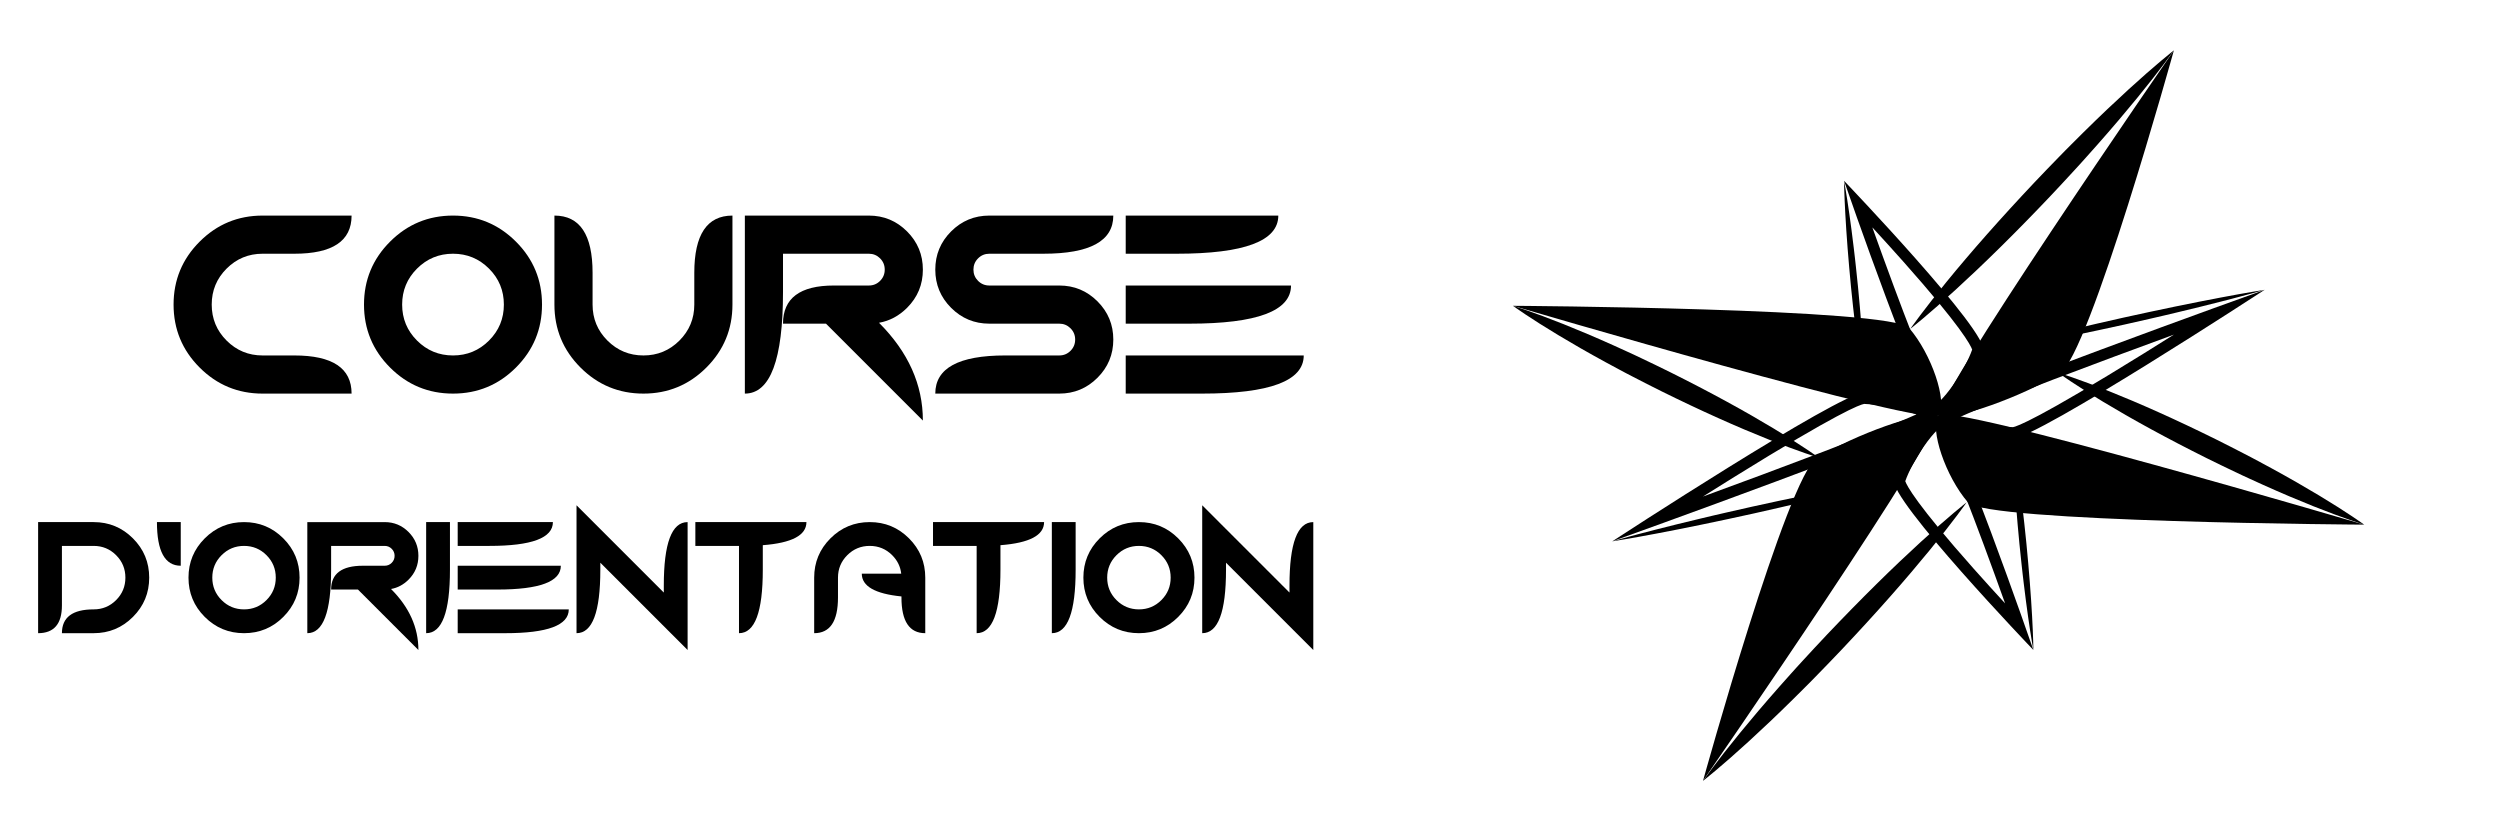 <?xml version="1.0" encoding="iso-8859-1"?>
<!-- Generator: Adobe Illustrator 19.1.0, SVG Export Plug-In . SVG Version: 6.00 Build 0)  -->
<svg version="1.1" id="Calque_2" xmlns="http://www.w3.org/2000/svg" xmlns:xlink="http://www.w3.org/1999/xlink" x="0px" y="0px"
	 viewBox="0 0 1200 400" style="enable-background:new 0 0 1200 400;" xml:space="preserve">
<g>
	<g>
		<g>
			<defs>
				<rect id="SVGID_1_" x="714.731" y="-16.117" width="430.233" height="430.233"/>
			</defs>
			<clipPath id="SVGID_2_">
				<use xlink:href="#SVGID_1_"  style="overflow:visible;"/>
			</clipPath>
			<g style="clip-path:url(#SVGID_2_);">
				<defs>
					<rect id="SVGID_3_" x="714.731" y="-16.117" width="430.233" height="430.233"/>
				</defs>
				<clipPath id="SVGID_4_">
					<use xlink:href="#SVGID_3_"  style="overflow:visible;"/>
				</clipPath>
				<path style="clip-path:url(#SVGID_4_);" d="M1043.489,160.611c-4.625,2.914-9.42,5.915-14.255,8.917
					c-50.8,31.54-61.128,35.214-63.147,35.548c-5.856-0.236-12.943-1.411-19.483-3.231c-2.227-0.62-4.079-1.229-5.599-1.794
					c8.808-3.962,28.782-12.115,73.837-28.873C1024.662,167.526,1034.426,163.93,1043.489,160.611 M1087.03,139.111
					c0,0-158.118,56.579-156.417,60.786c1.7,4.207,20.952,10.018,35.471,10.554c0.032,0.002,0.064,0.002,0.096,0.002
					C977.776,210.453,1087.03,139.111,1087.03,139.111"/>
				<path style="clip-path:url(#SVGID_4_);" d="M951.98,169.128c0,0,0.521-0.148,1.497-0.426c0.977-0.272,2.406-0.696,4.234-1.188
					c3.653-1.003,8.875-2.413,15.163-4.012c3.142-0.805,6.546-1.678,10.158-2.554c3.61-0.885,7.411-1.837,11.359-2.756
					c3.947-0.922,8.015-1.922,12.168-2.852c4.151-0.942,8.366-1.9,12.583-2.857c4.225-0.92,8.449-1.839,12.607-2.744
					c4.154-0.922,8.265-1.735,12.231-2.572c3.965-0.84,7.811-1.592,11.456-2.316c3.642-0.736,7.095-1.391,10.284-1.989
					c6.373-1.215,11.701-2.149,15.435-2.786c1.865-0.328,3.338-0.549,4.339-0.715c1.002-0.163,1.536-0.249,1.536-0.249
					s-0.521,0.148-1.496,0.426c-0.978,0.274-2.406,0.697-4.234,1.19c-3.652,1.004-8.874,2.415-15.161,4.015
					c-3.142,0.808-6.547,1.677-10.159,2.554c-3.609,0.889-7.411,1.836-11.359,2.755c-3.947,0.922-8.014,1.927-12.169,2.851
					c-4.15,0.942-8.366,1.898-12.583,2.855c-4.225,0.919-8.449,1.838-12.608,2.742c-4.156,0.916-8.265,1.734-12.231,2.57
					c-3.966,0.84-7.813,1.588-11.457,2.315c-3.642,0.737-7.096,1.389-10.284,1.99c-6.373,1.214-11.701,2.149-15.434,2.788
					c-1.865,0.329-3.338,0.55-4.339,0.717C952.514,169.041,951.98,169.128,951.98,169.128"/>
				<path style="clip-path:url(#SVGID_4_);" d="M929.708,206.595c2.806,5.123,9.056,18.712,22.429,54.712
					c3.713,9.993,7.289,19.874,10.308,28.32c-4.628-5.028-9.779-10.692-14.939-16.498c-27.625-31.08-32.22-39.976-32.978-42.164
					c1.722-4.892,5.004-11.039,8.905-16.65C926.021,210.593,928.152,208.137,929.708,206.595 M930.682,199.346
					c-0.064,0-0.124,0.011-0.182,0.034c-5.843,2.271-17.547,18.989-21.367,30.769c-2.909,8.977,66.89,81.844,66.89,81.844
					S937.116,199.342,930.682,199.346"/>
				<path style="clip-path:url(#SVGID_4_);" d="M965.973,209.933c0,0,0.07,0.396,0.203,1.138c0.127,0.742,0.338,1.828,0.559,3.216
					c0.461,2.772,1.095,6.735,1.763,11.5c0.339,2.382,0.707,4.961,1.048,7.695c0.351,2.733,0.739,5.614,1.074,8.6
					c0.338,2.986,0.737,6.066,1.052,9.205c0.328,3.137,0.662,6.324,0.996,9.512c0.295,3.191,0.59,6.382,0.881,9.524
					c0.308,3.14,0.514,6.239,0.766,9.234c0.254,2.994,0.439,5.894,0.625,8.643c0.198,2.748,0.343,5.35,0.473,7.753
					c0.275,4.804,0.424,8.814,0.512,11.623c0.053,1.403,0.058,2.51,0.077,3.263c0.014,0.754,0.022,1.156,0.022,1.156
					s-0.071-0.396-0.203-1.138c-0.128-0.742-0.339-1.828-0.561-3.216c-0.461-2.772-1.098-6.735-1.765-11.499
					c-0.342-2.382-0.707-4.962-1.049-7.696c-0.354-2.733-0.738-5.614-1.073-8.599c-0.337-2.986-0.74-6.065-1.05-9.205
					c-0.328-3.137-0.661-6.325-0.994-9.512c-0.295-3.191-0.589-6.383-0.879-9.524c-0.303-3.141-0.513-6.239-0.764-9.234
					c-0.255-2.994-0.435-5.895-0.624-8.643c-0.199-2.748-0.342-5.35-0.473-7.753c-0.275-4.803-0.426-8.814-0.515-11.623
					c-0.054-1.403-0.058-2.51-0.079-3.263C965.98,210.335,965.973,209.933,965.973,209.933"/>
				<path style="clip-path:url(#SVGID_4_);" d="M894.801,193.882c5.855,0.236,12.942,1.41,19.481,3.231
					c2.227,0.62,4.079,1.229,5.599,1.793c-8.807,3.962-28.781,12.116-73.836,28.874c-9.818,3.652-19.582,7.248-28.641,10.565
					c4.623-2.912,9.417-5.913,14.25-8.914C882.452,197.892,892.781,194.217,894.801,193.882 M894.706,188.505
					c-11.595,0.004-120.85,71.341-120.85,71.341s158.118-56.579,156.418-60.786c-1.701-4.207-20.952-10.018-35.472-10.554
					C894.77,188.505,894.739,188.505,894.706,188.505"/>
				<path style="clip-path:url(#SVGID_4_);" d="M908.907,229.83c0,0-0.521,0.148-1.497,0.426c-0.978,0.272-2.405,0.696-4.234,1.188
					c-3.653,1.003-8.875,2.413-15.163,4.012c-3.142,0.805-6.546,1.678-10.158,2.554c-3.61,0.886-7.411,1.837-11.359,2.756
					c-3.947,0.922-8.015,1.922-12.168,2.852c-4.151,0.942-8.366,1.9-12.583,2.857c-4.225,0.92-8.449,1.839-12.608,2.744
					c-4.154,0.922-8.264,1.735-12.23,2.572c-3.966,0.84-7.812,1.592-11.457,2.316c-3.642,0.736-7.095,1.391-10.284,1.989
					c-6.373,1.215-11.701,2.149-15.435,2.786c-1.865,0.328-3.338,0.549-4.339,0.716c-1.002,0.162-1.536,0.248-1.536,0.248
					s0.521-0.148,1.497-0.426c0.977-0.274,2.405-0.697,4.234-1.19c3.652-1.004,8.874-2.415,15.161-4.015
					c3.142-0.808,6.547-1.677,10.159-2.554c3.609-0.889,7.411-1.836,11.359-2.755c3.948-0.922,8.014-1.927,12.169-2.851
					c4.15-0.942,8.366-1.898,12.583-2.855c4.225-0.919,8.449-1.838,12.608-2.742c4.156-0.916,8.265-1.734,12.231-2.57
					c3.966-0.84,7.813-1.588,11.457-2.315c3.642-0.737,7.096-1.389,10.284-1.99c6.373-1.214,11.701-2.149,15.434-2.788
					c1.865-0.329,3.338-0.55,4.339-0.717C908.372,229.917,908.907,229.83,908.907,229.83"/>
				<path style="clip-path:url(#SVGID_4_);" d="M898.725,109.151c4.621,5.02,9.765,10.677,14.92,16.475
					c27.641,31.096,32.238,39.996,32.996,42.185c-1.721,4.891-5.004,11.039-8.905,16.649c-2.587,3.722-4.719,6.177-6.275,7.719
					c-2.806-5.123-9.055-18.713-22.428-54.71C905.322,127.478,901.745,117.596,898.725,109.151 M885.145,86.784
					c0,0,38.908,112.646,45.341,112.646c0.064,0,0.125-0.011,0.182-0.033c5.843-2.271,17.548-18.989,21.367-30.77
					C954.945,159.651,885.145,86.784,885.145,86.784"/>
				<path style="clip-path:url(#SVGID_4_);" d="M895.196,188.844c0,0-0.071-0.396-0.203-1.138c-0.127-0.742-0.338-1.828-0.559-3.216
					c-0.461-2.772-1.095-6.735-1.763-11.499c-0.339-2.382-0.707-4.962-1.048-7.696c-0.351-2.733-0.739-5.614-1.074-8.6
					c-0.338-2.986-0.736-6.066-1.052-9.205c-0.328-3.137-0.662-6.324-0.996-9.512c-0.295-3.191-0.59-6.382-0.881-9.524
					c-0.308-3.14-0.514-6.239-0.766-9.234c-0.254-2.994-0.439-5.893-0.625-8.643c-0.198-2.748-0.343-5.35-0.473-7.753
					c-0.275-4.803-0.424-8.815-0.512-11.623c-0.053-1.403-0.058-2.51-0.077-3.263c-0.014-0.754-0.022-1.156-0.022-1.156
					s0.071,0.396,0.203,1.138c0.128,0.743,0.339,1.828,0.561,3.216c0.462,2.772,1.098,6.735,1.765,11.499
					c0.342,2.382,0.707,4.962,1.049,7.696c0.354,2.733,0.738,5.614,1.073,8.599c0.337,2.986,0.74,6.065,1.05,9.205
					c0.328,3.137,0.661,6.325,0.994,9.512c0.295,3.191,0.589,6.383,0.879,9.524c0.303,3.14,0.513,6.238,0.764,9.233
					c0.255,2.994,0.435,5.895,0.624,8.643c0.199,2.748,0.342,5.35,0.473,7.753c0.275,4.803,0.426,8.814,0.515,11.623
					c0.054,1.403,0.059,2.51,0.079,3.263C895.188,188.442,895.196,188.844,895.196,188.844"/>
				<path style="clip-path:url(#SVGID_4_);" d="M931.211,199.691c-7.637-1.96,112.254-175.525,112.254-175.525
					s-40.574,146.387-54.719,155.061C970.183,190.611,938.848,201.651,931.211,199.691"/>
				<path style="clip-path:url(#SVGID_4_);" d="M916.934,157.861c0,0,0.422-0.591,1.211-1.699c0.809-1.091,1.964-2.721,3.494-4.737
					c3.045-4.049,7.477-9.753,12.955-16.45c5.474-6.699,11.995-14.389,19.14-22.475c1.775-2.033,3.61-4.071,5.467-6.134
					c1.852-2.069,3.732-4.156,5.654-6.235c3.81-4.19,7.754-8.378,11.687-12.577c3.974-4.159,7.934-8.331,11.909-12.366
					c0.99-1.013,1.975-2.022,2.955-3.025c0.991-0.994,1.977-1.983,2.957-2.966c1.96-1.965,3.888-3.915,5.822-5.798
					c3.837-3.794,7.594-7.416,11.178-10.83c3.591-3.408,7.019-6.599,10.21-9.518c3.197-2.914,6.152-5.562,8.8-7.884
					c2.648-2.32,4.978-4.322,6.918-5.951c1.93-1.638,3.494-2.881,4.541-3.746c1.063-0.85,1.631-1.303,1.631-1.303
					s-0.422,0.591-1.211,1.7c-0.808,1.092-1.962,2.723-3.492,4.74c-1.52,2.026-3.391,4.463-5.561,7.235
					c-2.173,2.771-4.653,5.868-7.388,9.221c-2.74,3.346-5.737,6.946-8.942,10.718c-3.212,3.767-6.622,7.718-10.198,11.757
					c-1.774,2.034-3.615,4.067-5.469,6.133c-0.928,1.033-1.86,2.071-2.798,3.116c-0.948,1.033-1.902,2.073-2.858,3.117
					c-3.81,4.19-7.758,8.374-11.692,12.571c-3.975,4.159-7.94,8.326-11.915,12.361c-1.97,2.033-3.95,4.026-5.914,5.989
					c-1.958,1.968-3.892,3.913-5.824,5.796c-7.682,7.58-15.001,14.513-21.39,20.348c-6.385,5.837-11.837,10.577-15.712,13.841
					c-1.929,1.639-3.493,2.882-4.538,3.749C917.501,157.408,916.934,157.861,916.934,157.861"/>
				<path style="clip-path:url(#SVGID_4_);" d="M930.391,199.37c4.193-6.557,204.416,52.463,204.416,52.463
					S952.922,250.7,944.668,241.2C933.837,228.731,926.198,205.926,930.391,199.37"/>
				<path style="clip-path:url(#SVGID_4_);" d="M987.927,178.906c0,0,0.619,0.195,1.778,0.561c1.148,0.389,2.851,0.92,4.981,1.671
					c4.271,1.483,10.32,3.703,17.483,6.561c7.164,2.856,15.442,6.351,24.212,10.294c2.2,0.971,4.418,1.996,6.663,3.033
					c2.248,1.031,4.521,2.081,6.794,3.173c4.568,2.143,9.166,4.407,13.768,6.661c4.578,2.303,9.164,4.591,13.632,6.935
					c1.12,0.581,2.235,1.159,3.344,1.735c1.104,0.589,2.201,1.175,3.292,1.756c2.182,1.165,4.343,2.305,6.446,3.472
					c4.223,2.297,8.277,4.576,12.107,6.764c3.827,2.196,7.424,4.314,10.728,6.301c3.302,1.995,6.312,3.854,8.964,5.535
					c2.65,1.684,4.949,3.177,6.828,4.433c1.885,1.244,3.338,2.281,4.34,2.962c0.992,0.703,1.521,1.078,1.521,1.078
					s-0.619-0.194-1.779-0.559c-1.149-0.387-2.853-0.917-4.983-1.668c-2.136-0.737-4.715-1.666-7.659-2.76
					c-2.942-1.096-6.244-2.371-9.827-3.794c-3.581-1.431-7.442-3.017-11.505-4.738c-4.059-1.729-8.325-3.58-12.707-5.556
					c-2.201-0.97-4.415-2.002-6.662-3.036c-1.123-0.518-2.254-1.039-3.389-1.562c-1.129-0.536-2.264-1.075-3.403-1.615
					c-4.569-2.142-9.163-4.413-13.765-6.668c-4.578-2.304-9.161-4.597-13.629-6.941c-2.244-1.151-4.455-2.326-6.635-3.494
					c-2.183-1.162-4.34-2.309-6.444-3.474c-8.442-4.603-16.23-9.085-22.835-13.066c-6.608-3.978-12.033-7.456-15.795-9.962
					c-1.887-1.243-3.339-2.278-4.343-2.957C988.456,179.28,987.927,178.906,987.927,178.906"/>
				<path style="clip-path:url(#SVGID_4_);" d="M929.691,199.301c7.637,1.96-112.254,175.525-112.254,175.525
					s40.574-146.387,54.719-155.061C890.719,208.382,922.054,197.341,929.691,199.301"/>
				<path style="clip-path:url(#SVGID_4_);" d="M943.968,241.131c0,0-0.422,0.591-1.212,1.699c-0.809,1.091-1.964,2.721-3.494,4.737
					c-3.045,4.049-7.477,9.753-12.955,16.45c-5.474,6.699-11.994,14.389-19.14,22.476c-1.775,2.032-3.611,4.07-5.467,6.133
					c-1.852,2.069-3.732,4.156-5.654,6.235c-3.81,4.19-7.754,8.379-11.687,12.577c-3.974,4.159-7.934,8.331-11.909,12.366
					c-0.99,1.013-1.975,2.022-2.955,3.025c-0.991,0.994-1.977,1.983-2.957,2.966c-1.96,1.965-3.888,3.915-5.822,5.798
					c-3.837,3.794-7.594,7.415-11.178,10.83c-3.591,3.408-7.019,6.599-10.21,9.518c-3.197,2.914-6.152,5.562-8.8,7.884
					c-2.648,2.32-4.978,4.323-6.918,5.951c-1.93,1.638-3.494,2.881-4.541,3.747c-1.064,0.849-1.631,1.302-1.631,1.302
					s0.422-0.591,1.211-1.7c0.808-1.092,1.962-2.723,3.492-4.739c1.52-2.027,3.391-4.464,5.561-7.236
					c2.173-2.771,4.653-5.868,7.388-9.221c2.74-3.346,5.737-6.946,8.942-10.718c3.212-3.767,6.622-7.717,10.198-11.757
					c1.774-2.034,3.615-4.066,5.469-6.133c0.928-1.033,1.86-2.071,2.798-3.115c0.948-1.034,1.902-2.074,2.858-3.117
					c3.81-4.19,7.758-8.374,11.692-12.571c3.975-4.158,7.94-8.325,11.915-12.361c1.97-2.033,3.95-4.026,5.914-5.989
					c1.958-1.968,3.892-3.912,5.824-5.796c7.682-7.58,15.001-14.513,21.389-20.348c6.385-5.837,11.837-10.577,15.712-13.84
					c1.929-1.64,3.493-2.883,4.538-3.75C943.401,241.585,943.968,241.131,943.968,241.131"/>
				<path style="clip-path:url(#SVGID_4_);" d="M930.62,199.249c-4.193,6.557-204.416-52.463-204.416-52.463
					s181.885,1.132,190.139,10.633C927.174,169.888,934.813,192.693,930.62,199.249"/>
				<path style="clip-path:url(#SVGID_4_);" d="M873.085,219.713c0,0-0.619-0.195-1.778-0.561c-1.148-0.389-2.851-0.92-4.981-1.671
					c-4.271-1.483-10.32-3.703-17.483-6.561c-7.164-2.856-15.442-6.351-24.212-10.294c-2.2-0.971-4.418-1.996-6.663-3.033
					c-2.248-1.031-4.521-2.081-6.794-3.173c-4.569-2.143-9.166-4.407-13.768-6.661c-4.578-2.303-9.164-4.591-13.632-6.935
					c-1.119-0.581-2.235-1.159-3.344-1.735c-1.104-0.589-2.201-1.175-3.292-1.756c-2.182-1.165-4.343-2.305-6.446-3.472
					c-4.223-2.297-8.277-4.576-12.108-6.764c-3.826-2.196-7.423-4.314-10.727-6.301c-3.302-1.995-6.312-3.854-8.964-5.535
					c-2.65-1.683-4.949-3.177-6.828-4.433c-1.885-1.244-3.338-2.28-4.34-2.962c-0.992-0.703-1.521-1.078-1.521-1.078
					s0.619,0.194,1.779,0.559c1.149,0.387,2.852,0.917,4.983,1.668c2.137,0.737,4.715,1.666,7.659,2.76
					c2.942,1.095,6.244,2.37,9.827,3.793c3.581,1.431,7.442,3.017,11.504,4.738c4.059,1.729,8.325,3.58,12.707,5.556
					c2.201,0.97,4.415,2.002,6.662,3.036c1.123,0.518,2.254,1.039,3.389,1.562c1.129,0.536,2.264,1.075,3.403,1.615
					c4.569,2.143,9.163,4.413,13.765,6.668c4.578,2.304,9.161,4.597,13.629,6.941c2.244,1.152,4.455,2.326,6.635,3.494
					c2.183,1.162,4.34,2.309,6.444,3.474c8.442,4.603,16.23,9.085,22.835,13.066c6.608,3.978,12.033,7.456,15.795,9.962
					c1.887,1.243,3.339,2.279,4.343,2.958C872.556,219.339,873.085,219.713,873.085,219.713"/>
			</g>
		</g>
	</g>
	<g>
		<path d="M126.037,103.479h42.725c0,12.207-9.155,18.311-27.466,18.311h-15.259c-6.755,0-12.512,2.381-17.273,7.142
			s-7.141,10.519-7.141,17.272c0,6.755,2.38,12.512,7.141,17.273c4.761,4.76,10.518,7.141,17.273,7.141h15.259
			c18.311,0,27.466,6.104,27.466,18.311h-42.725c-11.801,0-21.872-4.171-30.212-12.512c-8.342-8.342-12.512-18.412-12.512-30.213
			c0-11.8,4.17-21.87,12.512-30.212C104.166,107.65,114.236,103.479,126.037,103.479z"/>
		<path d="M247.656,115.991c8.341,8.342,12.512,18.412,12.512,30.212c0,11.801-4.171,21.871-12.512,30.213
			c-8.342,8.341-18.413,12.512-30.212,12.512c-11.801,0-21.872-4.171-30.212-12.512c-8.342-8.342-12.512-18.412-12.512-30.213
			c0-11.8,4.17-21.87,12.512-30.212c8.341-8.341,18.412-12.513,30.212-12.513C229.243,103.479,239.314,107.65,247.656,115.991z
			 M217.443,121.789c-6.755,0-12.512,2.381-17.273,7.142s-7.141,10.519-7.141,17.272c0,6.755,2.38,12.512,7.141,17.273
			c4.761,4.76,10.518,7.141,17.273,7.141c6.754,0,12.512-2.381,17.273-7.141c4.761-4.762,7.141-10.519,7.141-17.273
			c0-6.754-2.38-12.512-7.141-17.272S224.197,121.789,217.443,121.789z"/>
		<path d="M266.125,146.203v-42.725c12.207,0,18.311,9.155,18.311,27.466v15.259c0,6.755,2.38,12.512,7.141,17.273
			c4.761,4.76,10.518,7.141,17.273,7.141c6.754,0,12.512-2.381,17.273-7.141c4.761-4.762,7.141-10.519,7.141-17.273v-15.259
			c0-18.311,6.104-27.466,18.311-27.466v42.725c0,11.801-4.171,21.871-12.512,30.213c-8.342,8.341-18.413,12.512-30.212,12.512
			c-11.801,0-21.872-4.171-30.212-12.512C270.295,168.074,266.125,158.004,266.125,146.203z"/>
		<path d="M396.472,155.358h-20.63c0-12.207,8.138-18.311,24.414-18.311h16.785c2.115,0,3.916-0.742,5.402-2.228
			c1.485-1.485,2.228-3.285,2.228-5.401c0-2.115-0.743-3.916-2.228-5.402c-1.486-1.484-3.287-2.228-5.402-2.228h-41.199V140.1
			c0,32.553-6.104,48.828-18.311,48.828v-85.449h59.509c7.161,0,13.275,2.533,18.341,7.599c5.065,5.066,7.599,11.181,7.599,18.342
			c0,7.162-2.523,13.266-7.568,18.311c-3.906,3.906-8.403,6.308-13.489,7.202c14.038,14.037,21.057,29.684,21.057,46.936
			L396.472,155.358z"/>
		<path d="M508.447,137.048c7.161,0,13.275,2.533,18.341,7.599c5.065,5.066,7.599,11.181,7.599,18.342s-2.533,13.274-7.599,18.341
			c-5.066,5.065-11.18,7.599-18.341,7.599h-59.509c0-12.207,11.189-18.311,33.569-18.311h25.94c2.115,0,3.916-0.742,5.402-2.228
			c1.485-1.485,2.228-3.286,2.228-5.401c0-2.116-0.743-3.916-2.228-5.402c-1.486-1.484-3.287-2.228-5.402-2.228h-33.569
			c-7.162,0-13.275-2.533-18.341-7.599c-5.065-5.066-7.599-11.179-7.599-18.341c0-7.161,2.533-13.275,7.599-18.342
			c5.066-5.065,11.179-7.599,18.341-7.599h59.509c0,12.207-11.19,18.311-33.569,18.311h-25.94c-2.116,0-3.917,0.743-5.402,2.228
			c-1.485,1.486-2.228,3.287-2.228,5.402c0,2.116,0.742,3.916,2.228,5.401s3.286,2.228,5.402,2.228H508.447z"/>
		<path d="M613.586,103.479c0,12.207-16.276,18.311-48.828,18.311h-24.414v-18.311H613.586z M619.689,137.048
			c0,12.207-16.276,18.311-48.828,18.311h-30.518v-18.311H619.689z M625.793,170.617c0,12.207-16.276,18.311-48.828,18.311h-36.621
			v-18.311H625.793z"/>
		<path d="M44.956,303.928H29.722c0-7.617,5.078-11.426,15.234-11.426c4.214,0,7.808-1.485,10.778-4.456s4.456-6.563,4.456-10.778
			s-1.485-7.808-4.456-10.778s-6.564-4.456-10.778-4.456H29.722v28.564c0,8.887-3.809,13.33-11.426,13.33v-53.32h26.66
			c7.363,0,13.647,2.603,18.853,7.808c5.205,5.205,7.808,11.489,7.808,18.853s-2.603,13.647-7.808,18.853
			C58.604,301.325,52.319,303.928,44.956,303.928z"/>
		<path d="M75.333,250.607h11.426v20.947C79.142,271.555,75.333,264.572,75.333,250.607z"/>
		<path d="M135.989,258.415c5.205,5.205,7.808,11.489,7.808,18.853s-2.603,13.647-7.808,18.853
			c-5.205,5.205-11.489,7.808-18.853,7.808c-7.364,0-13.648-2.603-18.853-7.808c-5.205-5.205-7.808-11.489-7.808-18.853
			s2.603-13.647,7.808-18.853c5.205-5.205,11.489-7.808,18.853-7.808C124.5,250.607,130.784,253.21,135.989,258.415z
			 M117.137,262.033c-4.215,0-7.808,1.485-10.778,4.456s-4.456,6.563-4.456,10.778s1.485,7.808,4.456,10.778
			s6.563,4.456,10.778,4.456c4.214,0,7.808-1.485,10.778-4.456s4.456-6.563,4.456-10.778s-1.485-7.808-4.456-10.778
			S121.351,262.033,117.137,262.033z"/>
		<path d="M171.812,282.98h-12.873c0-7.617,5.078-11.426,15.234-11.426h10.474c1.32,0,2.443-0.463,3.371-1.391
			c0.927-0.926,1.39-2.05,1.39-3.37s-0.463-2.443-1.39-3.37c-0.927-0.927-2.051-1.391-3.371-1.391h-25.708v11.426
			c0,20.312-3.809,30.469-11.426,30.469v-53.32h37.134c4.469,0,8.284,1.58,11.445,4.742c3.161,3.16,4.742,6.976,4.742,11.444
			s-1.575,8.277-4.723,11.426c-2.438,2.438-5.243,3.936-8.417,4.494c8.76,8.76,13.14,18.522,13.14,29.288L171.812,282.98z"/>
		<path d="M204.551,250.607h11.426v22.852c0,20.312-3.809,30.469-11.426,30.469V250.607z"/>
		<path d="M265.397,250.607c0,7.617-10.156,11.426-30.469,11.426h-15.234v-11.426H265.397z M269.206,271.555
			c0,7.617-10.156,11.426-30.469,11.426h-19.043v-11.426H269.206z M273.015,292.502c0,7.617-10.156,11.426-30.469,11.426h-22.852
			v-11.426H273.015z"/>
		<path d="M318.626,284.428v-3.352c0-20.312,3.809-30.469,11.426-30.469v61.395l-41.895-41.895v3.352
			c0,20.312-3.809,30.469-11.426,30.469v-61.395L318.626,284.428z"/>
		<path d="M366.143,261.69v11.769c0,20.312-3.809,30.469-11.426,30.469v-41.895H333.77v-11.426h53.32
			C387.09,256.93,380.107,260.624,366.143,261.69z"/>
		<path d="M432.587,275.363c-0.381-3.402-1.828-6.36-4.342-8.874c-2.971-2.971-6.564-4.456-10.778-4.456
			c-4.215,0-7.808,1.485-10.778,4.456s-4.456,6.563-4.456,10.778v9.521c0,11.426-3.809,17.139-11.426,17.139v-26.66
			c0-7.363,2.603-13.647,7.808-18.853c5.205-5.205,11.489-7.808,18.853-7.808c7.363,0,13.647,2.603,18.853,7.808
			c5.205,5.205,7.808,11.489,7.808,18.853v26.66c-7.617,0-11.426-5.713-11.426-17.139v-0.495
			c-12.696-1.27-19.043-4.913-19.043-10.931H432.587z"/>
		<path d="M480.217,261.69v11.769c0,20.312-3.809,30.469-11.426,30.469v-41.895h-20.947v-11.426h53.32
			C501.165,256.93,494.182,260.624,480.217,261.69z"/>
		<path d="M504.882,250.607h11.426v22.852c0,20.312-3.809,30.469-11.426,30.469V250.607z"/>
		<path d="M565.538,258.415c5.205,5.205,7.808,11.489,7.808,18.853s-2.603,13.647-7.808,18.853
			c-5.205,5.205-11.489,7.808-18.853,7.808c-7.364,0-13.648-2.603-18.853-7.808c-5.205-5.205-7.808-11.489-7.808-18.853
			s2.603-13.647,7.808-18.853c5.205-5.205,11.489-7.808,18.853-7.808C554.048,250.607,560.333,253.21,565.538,258.415z
			 M546.685,262.033c-4.215,0-7.808,1.485-10.778,4.456s-4.456,6.563-4.456,10.778s1.485,7.808,4.456,10.778
			s6.563,4.456,10.778,4.456c4.214,0,7.808-1.485,10.778-4.456s4.456-6.563,4.456-10.778s-1.485-7.808-4.456-10.778
			S550.899,262.033,546.685,262.033z"/>
		<path d="M618.957,284.428v-3.352c0-20.312,3.809-30.469,11.426-30.469v61.395l-41.895-41.895v3.352
			c0,20.312-3.809,30.469-11.426,30.469v-61.395L618.957,284.428z"/>
	</g>
</g>
</svg>
